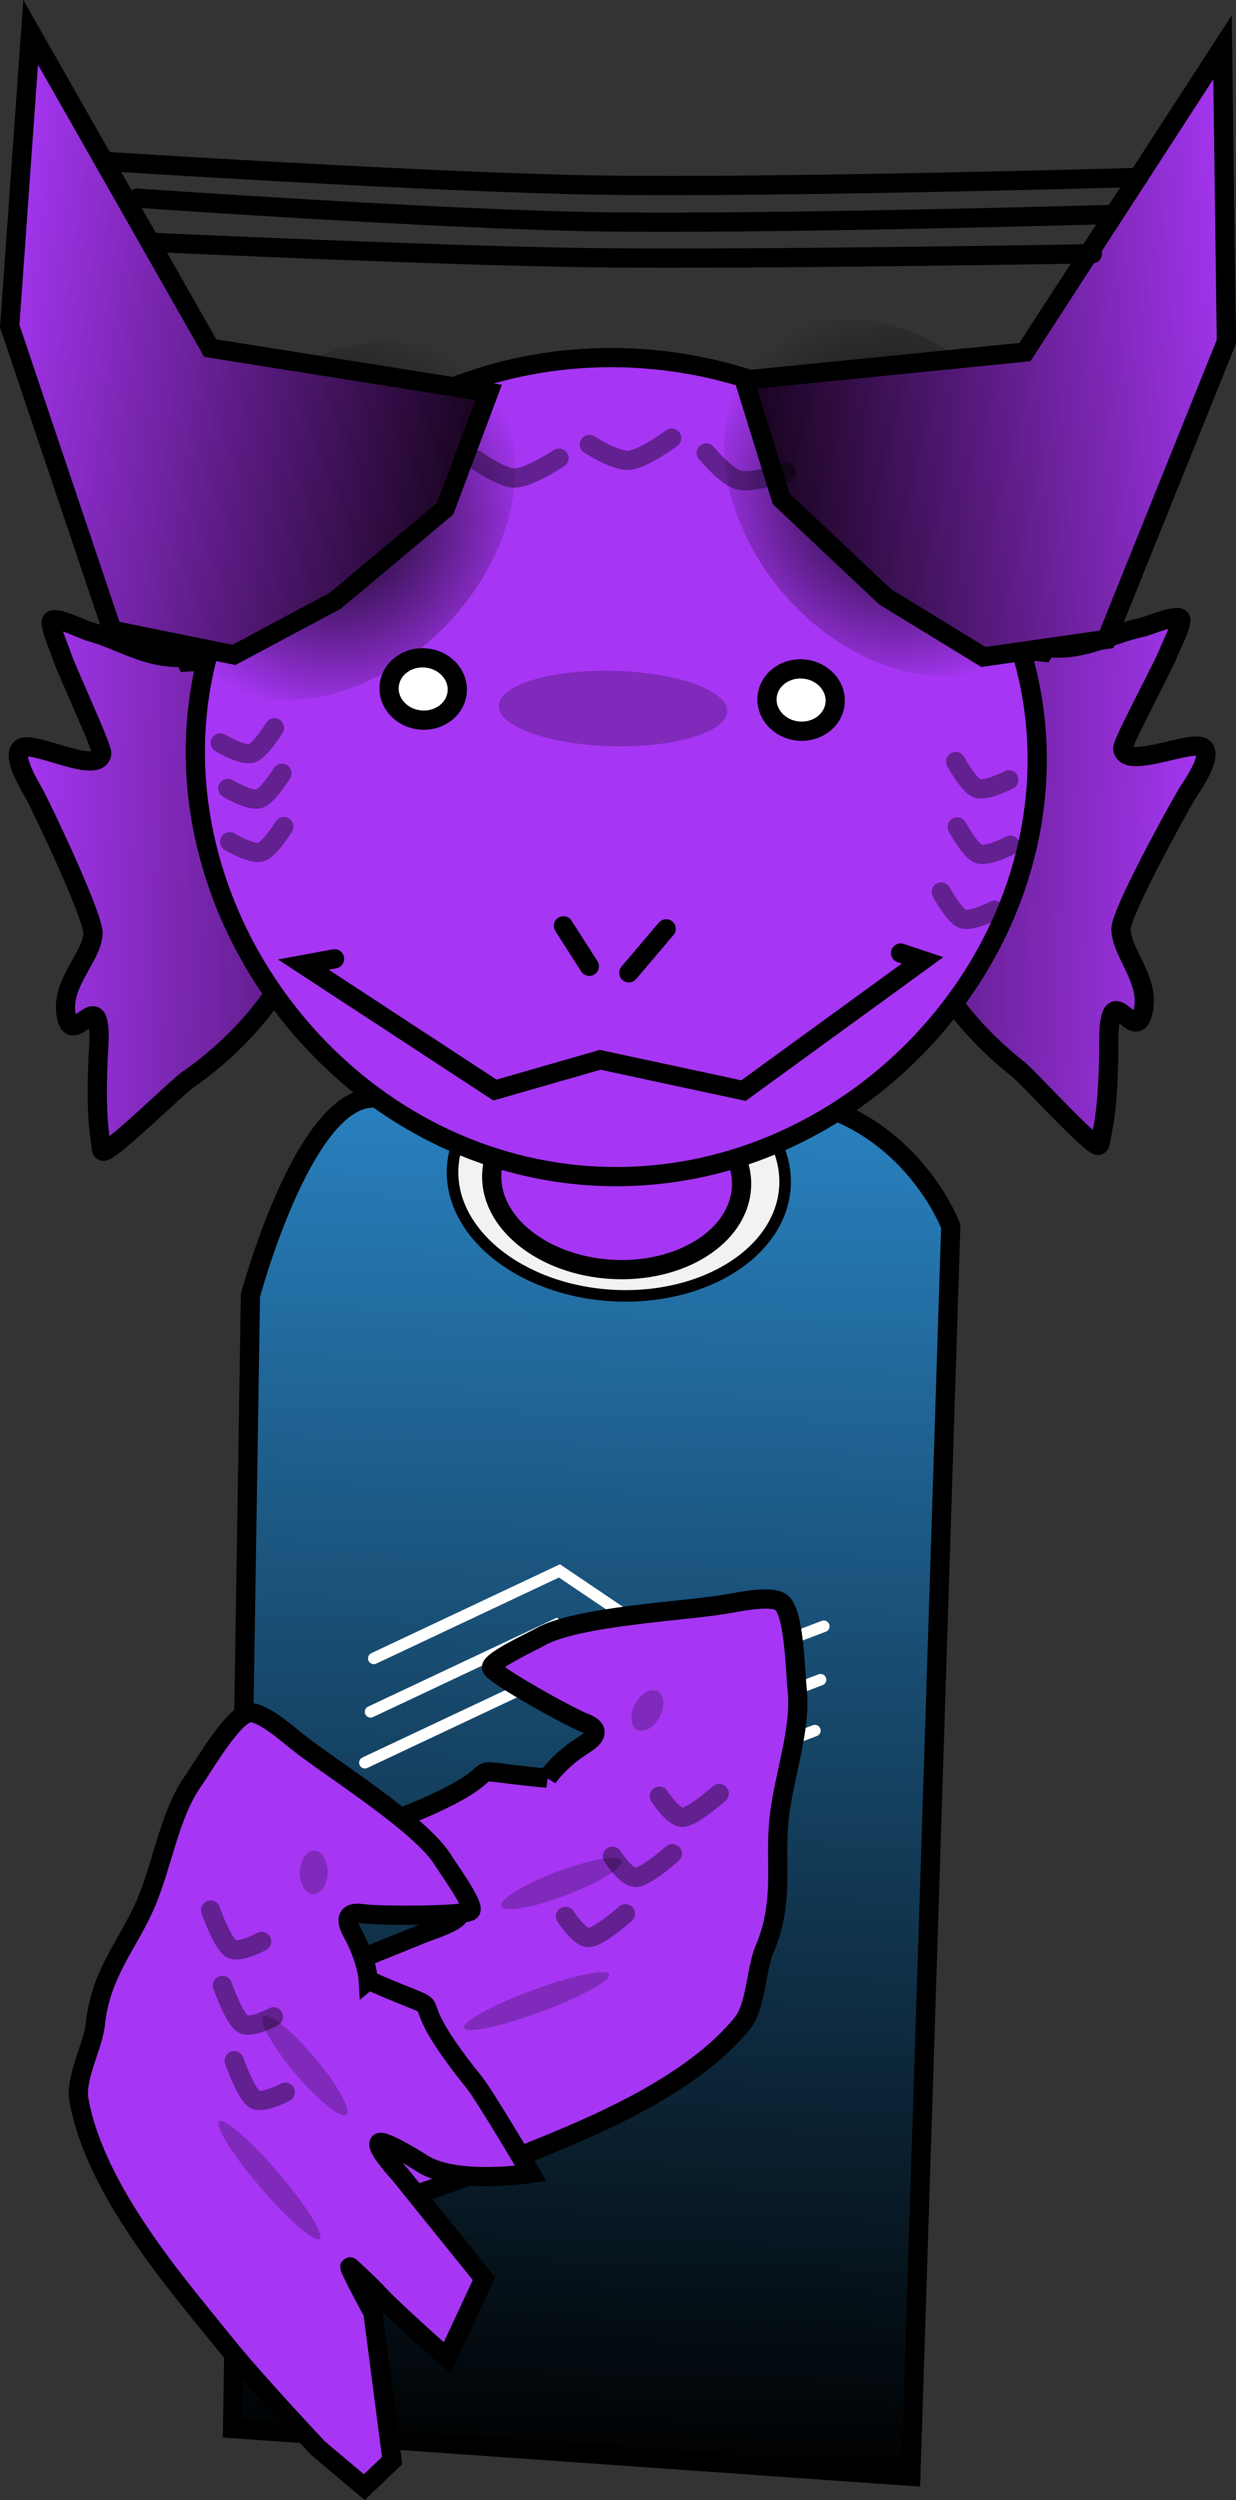 <svg version="1.1" xmlns="http://www.w3.org/2000/svg" xmlns:xlink="http://www.w3.org/1999/xlink" width="160.761" height="324.937" viewBox="0,0,160.761,324.937"><rect x="0" y="0" width="160.761" height="324.937" fill="#333333" stroke="none"/><defs><linearGradient x1="317.701" y1="169.985" x2="312.51" y2="348.754" gradientUnits="userSpaceOnUse" id="color-1"><stop offset="0" stop-color="#2982c1"/><stop offset="1" stop-color="#000000"/></linearGradient><linearGradient x1="395.306" y1="143.022" x2="355.851" y2="141.876" gradientUnits="userSpaceOnUse" id="color-2"><stop offset="0" stop-color="#a636f3"/><stop offset="1" stop-color="#581b7d"/></linearGradient><linearGradient x1="240.843" y1="143.059" x2="280.298" y2="144.205" gradientUnits="userSpaceOnUse" id="color-3"><stop offset="0" stop-color="#a636f3"/><stop offset="1" stop-color="#581b7d"/></linearGradient><radialGradient cx="282.954" cy="95.877" r="25.844" gradientUnits="userSpaceOnUse" id="color-4"><stop offset="0" stop-color="#000000" stop-opacity="0.925"/><stop offset="1" stop-color="#000000" stop-opacity="0"/></radialGradient><linearGradient x1="237.613" y1="70.268" x2="302.489" y2="79.373" gradientUnits="userSpaceOnUse" id="color-5"><stop offset="0" stop-color="#a636f3"/><stop offset="1" stop-color="#16031b"/></linearGradient><radialGradient cx="355.342" cy="92.831" r="25.356" gradientUnits="userSpaceOnUse" id="color-6"><stop offset="0" stop-color="#000000" stop-opacity="0.925"/><stop offset="1" stop-color="#000000" stop-opacity="0"/></radialGradient><linearGradient x1="401.057" y1="72.455" x2="335.762" y2="77.78" gradientUnits="userSpaceOnUse" id="color-7"><stop offset="0" stop-color="#a636f3"/><stop offset="1" stop-color="#16031b"/></linearGradient></defs><g transform="translate(-238.942,-28.21)"><g stroke-miterlimit="10"><path d="M269.194,343.856l2.321,-147.27c0,0 6.827,-25.511 15.841,-25.654c8.952,-0.143 30.16,-0.084 48.694,-0.379c20.103,-0.32 26.553,17.041 26.553,17.041l-5.194,162.465z" fill="url(#color-1)" stroke="#000000" stroke-width="2.5" stroke-linecap="butt"/><path d="M341.039,182.451c-0.5,8.508 -10.579,14.837 -22.513,14.136c-11.934,-0.701 -21.203,-8.167 -20.703,-16.675c0.5,-8.508 10.579,-14.837 22.513,-14.136c11.934,0.701 21.203,8.167 20.703,16.675z" fill="#f2f2f2" stroke="#000000" stroke-width="1.5" stroke-linecap="butt"/><path d="M335.382,182.567c-0.376,6.392 -7.948,11.147 -16.914,10.621c-8.966,-0.527 -15.93,-6.136 -15.554,-12.528c0.376,-6.392 7.948,-11.147 16.914,-10.621c8.966,0.527 15.93,6.136 15.554,12.528z" fill="#a636f3" stroke="#000000" stroke-width="2.5" stroke-linecap="butt"/><path d="M375.067,112.36c4.777,0.557 8.132,-1.707 12.53,-2.648c0.67,-0.143 4.392,-1.716 4.874,-1.095c0.372,0.479 -1.236,3.617 -1.435,4.166c-0.678,1.869 -6.162,11.961 -6.062,12.741c0.367,2.877 9.172,-1.382 10.517,-0.095c1.232,1.178 -1.665,5.128 -2.193,6.018c-1.494,2.516 -8.601,15.481 -8.558,17.537c0.068,3.271 4.26,7.054 2.682,11.331c-0.775,2.099 -2.505,-1.07 -3.469,-0.713c-0.982,0.364 -0.779,4.51 -0.795,5.383c-0.067,3.556 -0.208,7.536 -0.99,11.041c-0.081,0.361 -0.038,0.913 -0.352,1.048c-0.781,0.337 -9.132,-8.87 -10.485,-9.93c-6.585,-5.16 -12.934,-13.086 -14.675,-22.365c-2.63,-14.017 2.468,-33.63 18.028,-31.818z" fill="url(#color-2)" stroke="#000000" stroke-width="2.5" stroke-linecap="round"/><path d="M263.177,114.245c15.639,-0.906 19.59,18.97 16.151,32.81c-2.276,9.162 -9.075,16.706 -15.948,21.475c-1.412,0.98 -10.283,9.686 -11.043,9.305c-0.305,-0.153 -0.231,-0.702 -0.29,-1.067c-0.578,-3.544 -0.488,-7.525 -0.348,-11.079c0.034,-0.872 0.478,-4.999 -0.482,-5.42c-0.942,-0.413 -2.853,2.65 -3.505,0.51c-1.328,-4.361 3.077,-7.894 3.335,-11.156c0.162,-2.049 -6.18,-15.405 -7.526,-18.004c-0.475,-0.919 -3.138,-5.03 -1.84,-6.135c1.417,-1.206 9.96,3.557 10.493,0.706c0.145,-0.773 -4.744,-11.166 -5.313,-13.071c-0.167,-0.56 -1.59,-3.785 -1.191,-4.242c0.517,-0.593 4.142,1.194 4.803,1.376c4.336,1.194 7.554,3.649 12.355,3.37z" fill="url(#color-3)" stroke="#000000" stroke-width="2.5" stroke-linecap="round"/><path d="M373.616,131.73c-2.767,28.42 -29.453,52.096 -59.563,49.164c-30.11,-2.932 -52.243,-31.361 -49.475,-59.781c2.767,-28.42 29.42,-49.082 59.53,-46.15c30.11,2.932 52.276,28.347 49.509,56.767z" fill="#a636f3" stroke="#000000" stroke-width="2.5" stroke-linecap="butt"/><path d="M333.522,120.654c-0.065,2.708 -6.768,4.744 -14.972,4.548c-8.204,-0.197 -14.802,-2.551 -14.737,-5.259c0.065,-2.708 6.768,-4.744 14.972,-4.548c8.204,0.197 14.802,2.551 14.737,5.259z" fill-opacity="0.231" fill="#000000" stroke="none" stroke-width="0" stroke-linecap="butt"/><path d="M298.404,118.19c-0.217,2.224 -2.371,3.835 -4.813,3.597c-2.441,-0.238 -4.245,-2.234 -4.028,-4.458c0.217,-2.224 2.371,-3.835 4.813,-3.597c2.441,0.238 4.245,2.234 4.028,4.458z" fill="#ffffff" stroke="#000000" stroke-width="2.5" stroke-linecap="butt"/><path d="M347.558,119.628c-0.217,2.224 -2.371,3.835 -4.813,3.597c-2.441,-0.238 -4.245,-2.234 -4.028,-4.458c0.217,-2.224 2.371,-3.835 4.813,-3.597c2.441,0.238 4.245,2.234 4.028,4.458z" fill="#ffffff" stroke="#000000" stroke-width="2.5" stroke-linecap="butt"/><path d="M287.586,116.368c-12.454,6.11 -24.623,1.89 -27.181,-9.427c-2.558,-11.317 5.464,-25.444 17.918,-31.554c12.454,-6.11 24.623,-1.89 27.181,9.427c2.558,11.317 -5.464,25.444 -17.918,31.554z" fill="url(#color-4)" stroke="#000000" stroke-width="0" stroke-linecap="butt"/><path d="M296.833,94.329l-14.262,11.946l-13.198,7.053l-15.849,-3.215l-13.317,-39.517l2.72,-38.183l23.362,41.044l36.223,5.756z" fill="url(#color-5)" stroke="#000000" stroke-width="2.5" stroke-linecap="round"/><path d="M333.885,80.711c3.15,-10.939 15.31,-14.38 27.16,-7.686c11.85,6.694 18.903,20.988 15.753,31.926c-3.15,10.939 -15.31,14.38 -27.16,7.686c-11.85,-6.694 -18.903,-20.988 -15.753,-31.926z" fill="url(#color-6)" stroke="#000000" stroke-width="0" stroke-linecap="butt"/><path d="M335.749,77.618l36.496,-3.644l25.705,-39.62l0.5,38.277l-15.588,38.677l-16.009,2.29l-12.766,-7.807l-13.544,-12.754z" fill="url(#color-7)" stroke="#000000" stroke-width="2.5" stroke-linecap="round"/><path d="M311.648,87.756c0,0 -1.227,0.808 -2.632,1.522c-1.089,0.553 -2.285,1.05 -3.098,1.069c-0.758,0.018 -1.832,-0.442 -2.792,-0.958c-1.201,-0.645 -2.223,-1.379 -2.223,-1.379" fill="none" stroke-opacity="0.404" stroke="#000000" stroke-width="2.5" stroke-linecap="round"/><path d="M341.262,89.559c0,0 -1.392,0.471 -2.932,0.805c-1.194,0.259 -2.476,0.437 -3.268,0.249c-0.737,-0.175 -1.66,-0.891 -2.459,-1.633c-0.998,-0.928 -1.801,-1.897 -1.801,-1.897" fill="none" stroke-opacity="0.404" stroke="#000000" stroke-width="2.5" stroke-linecap="round"/><path d="M326.307,85.156c0,0 -1.182,0.872 -2.547,1.66c-1.058,0.611 -2.226,1.17 -3.037,1.233c-0.755,0.058 -1.853,-0.343 -2.839,-0.807c-1.233,-0.58 -2.293,-1.259 -2.293,-1.259" fill="none" stroke-opacity="0.404" stroke="#000000" stroke-width="2.5" stroke-linecap="round"/><path d="M370.155,129.563c0,0 -0.928,0.484 -1.952,0.834c-0.794,0.271 -1.647,0.461 -2.17,0.281c-0.487,-0.167 -1.093,-0.875 -1.615,-1.609c-0.653,-0.918 -1.176,-1.879 -1.176,-1.879" fill="none" stroke-opacity="0.404" stroke="#000000" stroke-width="2.5" stroke-linecap="round"/><path d="M370.355,138.074c0,0 -0.928,0.484 -1.952,0.834c-0.794,0.271 -1.647,0.461 -2.17,0.281c-0.487,-0.167 -1.093,-0.875 -1.615,-1.609c-0.653,-0.918 -1.176,-1.879 -1.176,-1.879" fill="none" stroke-opacity="0.404" stroke="#000000" stroke-width="2.5" stroke-linecap="round"/><path d="M368.279,146.52c0,0 -0.928,0.484 -1.952,0.834c-0.794,0.271 -1.647,0.461 -2.17,0.281c-0.487,-0.167 -1.093,-0.875 -1.615,-1.609c-0.653,-0.918 -1.176,-1.879 -1.176,-1.879" fill="none" stroke-opacity="0.404" stroke="#000000" stroke-width="2.5" stroke-linecap="round"/><path d="M274.637,122.804c0,0 -0.578,0.929 -1.283,1.808c-0.564,0.703 -1.209,1.374 -1.706,1.513c-0.533,0.149 -1.373,-0.09 -2.15,-0.407c-1.003,-0.408 -1.901,-0.946 -1.901,-0.946" fill="none" stroke-opacity="0.404" stroke="#000000" stroke-width="2.5" stroke-linecap="round"/><path d="M275.613,128.711c0,0 -0.578,0.929 -1.283,1.808c-0.564,0.703 -1.209,1.374 -1.706,1.513c-0.533,0.149 -1.373,-0.09 -2.15,-0.407c-1.003,-0.408 -1.901,-0.946 -1.901,-0.946" fill="none" stroke-opacity="0.404" stroke="#000000" stroke-width="2.5" stroke-linecap="round"/><path d="M275.859,135.647c0,0 -0.578,0.929 -1.283,1.808c-0.564,0.703 -1.209,1.374 -1.706,1.513c-0.533,0.149 -1.373,-0.09 -2.15,-0.407c-1.003,-0.408 -1.901,-0.946 -1.901,-0.946" fill="none" stroke-opacity="0.404" stroke="#000000" stroke-width="2.5" stroke-linecap="round"/><path d="M312.227,148.544l3.365,5.257" fill="none" stroke="#000000" stroke-width="2.5" stroke-linecap="round"/><path d="M325.583,148.932l-4.856,5.722" fill="none" stroke="#000000" stroke-width="2.5" stroke-linecap="round"/><path d="M356.078,152.081l2.859,0.949l-23.294,16.93l-18.645,-4.005l-13.68,3.932l-24.927,-16.31l4.063,-0.748" fill="none" stroke="#000000" stroke-width="2.5" stroke-linecap="round"/><path d="M387,51.275c0,0 -47.138,1.349 -70.165,0.991c-21.732,-0.338 -64.337,-3.085 -64.337,-3.085" fill="none" stroke="#000000" stroke-width="2.5" stroke-linecap="round"/><path d="M383.497,56.09c0,0 -45.576,1.304 -67.305,0.939c-20.438,-0.343 -59.433,-3.067 -59.433,-3.067" fill="none" stroke="#000000" stroke-width="2.5" stroke-linecap="round"/><path d="M381.019,61.194c0,0 -43.837,0.765 -64.734,0.513c-19.639,-0.237 -57.106,-1.981 -57.106,-1.981" fill="none" stroke="#000000" stroke-width="2.5" stroke-linecap="round"/><path d="M287.559,243.755l24.15,-11.372l19.201,12.957l15.177,-5.759" fill="none" stroke="#ffffff" stroke-width="1.5" stroke-linecap="round"/><path d="M287.139,250.702l24.15,-11.372l19.201,12.957l15.177,-5.759" fill="none" stroke="#ffffff" stroke-width="1.5" stroke-linecap="round"/><path d="M286.402,257.314l24.15,-11.372l19.201,12.957l15.177,-5.759" fill="none" stroke="#ffffff" stroke-width="1.5" stroke-linecap="round"/><g><path d="M310.125,259.325c0,0 1.428,-2.266 4.84,-4.401c2.32,-1.452 1.245,-2.34 0.008,-2.798c-1.951,-0.723 -11.845,-6.233 -12.095,-7.148c-0.239,-0.874 5.338,-3.442 6.303,-3.997c4.703,-2.708 18.811,-3.366 24.162,-4.277c1.809,-0.308 6.143,-1.254 7.314,-0.14c1.598,1.519 1.703,8.652 1.974,11.289c0.526,5.125 -1.68,10.99 -2.322,16.426c-0.701,5.935 0.779,10.964 -1.94,17.323c-1.096,2.564 -1.067,7.356 -2.904,9.607c-7.594,9.307 -22.966,14.809 -32.183,18.542c-5.813,2.355 -17.048,5.922 -17.048,5.922l-7.668,1.488l-1.478,-4.782l11.514,-15.576c0,0 5.554,-3.528 5.532,-3.766c-0.005,-0.058 -4.112,1.017 -4.477,1.149c-2.641,0.957 -12.341,3.074 -12.341,3.074l0.809,-11.343c0,0 14.07,-5.698 16.004,-6.482c0.514,-0.208 4.401,-1.454 4.489,-2.285c0.076,-0.714 -5.404,-0.473 -6.072,-0.417c-5.206,0.437 -13.088,-5.728 -13.088,-5.728c0,0 10.105,-5.921 12.118,-6.737c16.842,-6.821 4.169,-6.26 18.55,-4.943z" fill="#a636f3" stroke="#000000" stroke-width="2.5" stroke-linecap="round"/><path d="M312.074,271.229c4.318,-1.546 7.764,-1.997 7.696,-1.008c-0.068,0.989 -3.624,3.044 -7.942,4.59c-4.318,1.546 -7.764,1.997 -7.696,1.008c0.068,-0.989 3.624,-3.044 7.942,-4.59z" fill-opacity="0.231" fill="#000000" stroke="none" stroke-width="0" stroke-linecap="butt"/><path d="M308.853,286.648c5.215,-1.867 9.391,-2.645 9.329,-1.738c-0.062,0.907 -4.34,3.155 -9.555,5.022c-5.215,1.867 -9.391,2.645 -9.329,1.738c0.062,-0.907 4.34,-3.155 9.555,-5.022z" fill-opacity="0.231" fill="#000000" stroke="none" stroke-width="0" stroke-linecap="butt"/><path d="M323.315,247.99c1.141,-0.408 1.987,0.397 1.891,1.798c-0.097,1.401 -1.099,2.868 -2.24,3.277c-1.141,0.408 -1.987,-0.397 -1.891,-1.798c0.097,-1.401 1.099,-2.868 2.24,-3.277z" fill-opacity="0.231" fill="#000000" stroke="none" stroke-width="0" stroke-linecap="butt"/><path d="M332.488,261.321c0,0 -1.083,0.963 -2.269,1.814c-0.92,0.66 -1.903,1.253 -2.492,1.279c-0.549,0.024 -1.208,-0.516 -1.77,-1.124c-0.704,-0.76 -1.257,-1.626 -1.257,-1.626" fill="none" stroke-opacity="0.404" stroke="#000000" stroke-width="2.5" stroke-linecap="round"/><path d="M326.387,269.132c0,0 -1.083,0.963 -2.269,1.814c-0.92,0.66 -1.903,1.253 -2.492,1.28c-0.549,0.024 -1.208,-0.516 -1.77,-1.124c-0.704,-0.76 -1.257,-1.626 -1.257,-1.626" fill="none" stroke-opacity="0.404" stroke="#000000" stroke-width="2.5" stroke-linecap="round"/><path d="M320.286,276.944c0,0 -1.083,0.963 -2.269,1.814c-0.92,0.66 -1.903,1.253 -2.492,1.28c-0.549,0.024 -1.208,-0.516 -1.77,-1.124c-0.704,-0.76 -1.257,-1.626 -1.257,-1.626" fill="none" stroke-opacity="0.404" stroke="#000000" stroke-width="2.5" stroke-linecap="round"/></g><g><path d="M286.847,285.584c13.209,5.836 2.405,-0.811 13.811,13.334c1.363,1.691 7.318,11.776 7.318,11.776c0,0 -9.885,1.558 -14.223,-1.353c-0.557,-0.374 -5.229,-3.247 -5.51,-2.586c-0.327,0.77 2.465,3.746 2.813,4.178c1.31,1.625 10.839,13.442 10.839,13.442l-4.804,10.307c0,0 -7.45,-6.563 -9.293,-8.683c-0.254,-0.292 -3.321,-3.227 -3.354,-3.179c-0.135,0.198 3.006,5.98 3.006,5.98l2.495,19.208l-3.615,3.462l-5.979,-5.026c0,0 -8.087,-8.577 -12.024,-13.459c-6.242,-7.741 -17.005,-20.019 -19.12,-31.844c-0.512,-2.861 1.842,-7.035 2.13,-9.808c0.713,-6.879 4.45,-10.555 6.721,-16.083c2.08,-5.063 3.001,-11.261 5.951,-15.485c1.518,-2.174 5.076,-8.357 7.21,-8.908c1.565,-0.404 4.893,2.529 6.325,3.676c4.235,3.395 16.245,10.825 19.04,15.477c0.573,0.954 4.2,5.908 3.567,6.556c-0.663,0.678 -11.988,0.687 -14.045,0.371c-1.304,-0.2 -2.675,0.054 -1.352,2.45c1.944,3.524 2.092,6.198 2.092,6.198z" fill="#a636f3" stroke="#000000" stroke-width="2.5" stroke-linecap="round"/><path d="M284.071,302.912c-0.421,0.898 -3.213,-1.171 -6.236,-4.62c-3.023,-3.449 -5.133,-6.973 -4.712,-7.871c0.421,-0.898 3.213,1.171 6.236,4.62c3.023,3.449 5.133,6.973 4.712,7.871z" fill-opacity="0.231" fill="#000000" stroke="none" stroke-width="0" stroke-linecap="butt"/><path d="M280.594,319.114c-0.386,0.823 -3.658,-1.887 -7.309,-6.052c-3.651,-4.165 -6.297,-8.209 -5.911,-9.032c0.386,-0.823 3.658,1.887 7.309,6.052c3.651,4.165 6.297,8.209 5.911,9.032z" fill-opacity="0.231" fill="#000000" stroke="none" stroke-width="0" stroke-linecap="butt"/><path d="M281.191,273.22c-0.596,1.272 -1.727,1.564 -2.526,0.653c-0.799,-0.911 -0.962,-2.681 -0.366,-3.952c0.596,-1.272 1.727,-1.564 2.526,-0.653c0.799,0.911 0.962,2.681 0.366,3.952z" fill-opacity="0.231" fill="#000000" stroke="none" stroke-width="0" stroke-linecap="butt"/><path d="M272.971,280.547c0,0 -0.904,0.488 -1.888,0.81c-0.787,0.258 -1.625,0.41 -2.093,0.122c-0.503,-0.309 -1.073,-1.305 -1.557,-2.329c-0.624,-1.321 -1.102,-2.688 -1.102,-2.688" fill="none" stroke-opacity="0.404" stroke="#000000" stroke-width="2.5" stroke-linecap="round"/><path d="M274.508,290.339c0,0 -0.904,0.488 -1.888,0.81c-0.787,0.258 -1.625,0.41 -2.093,0.122c-0.503,-0.309 -1.073,-1.305 -1.557,-2.329c-0.624,-1.321 -1.102,-2.688 -1.102,-2.688" fill="none" stroke-opacity="0.404" stroke="#000000" stroke-width="2.5" stroke-linecap="round"/><path d="M276.045,300.131c0,0 -0.904,0.488 -1.888,0.81c-0.787,0.258 -1.625,0.41 -2.093,0.122c-0.503,-0.309 -1.073,-1.305 -1.557,-2.329c-0.624,-1.321 -1.102,-2.688 -1.102,-2.688" fill="none" stroke-opacity="0.404" stroke="#000000" stroke-width="2.5" stroke-linecap="round"/></g></g></g></svg>